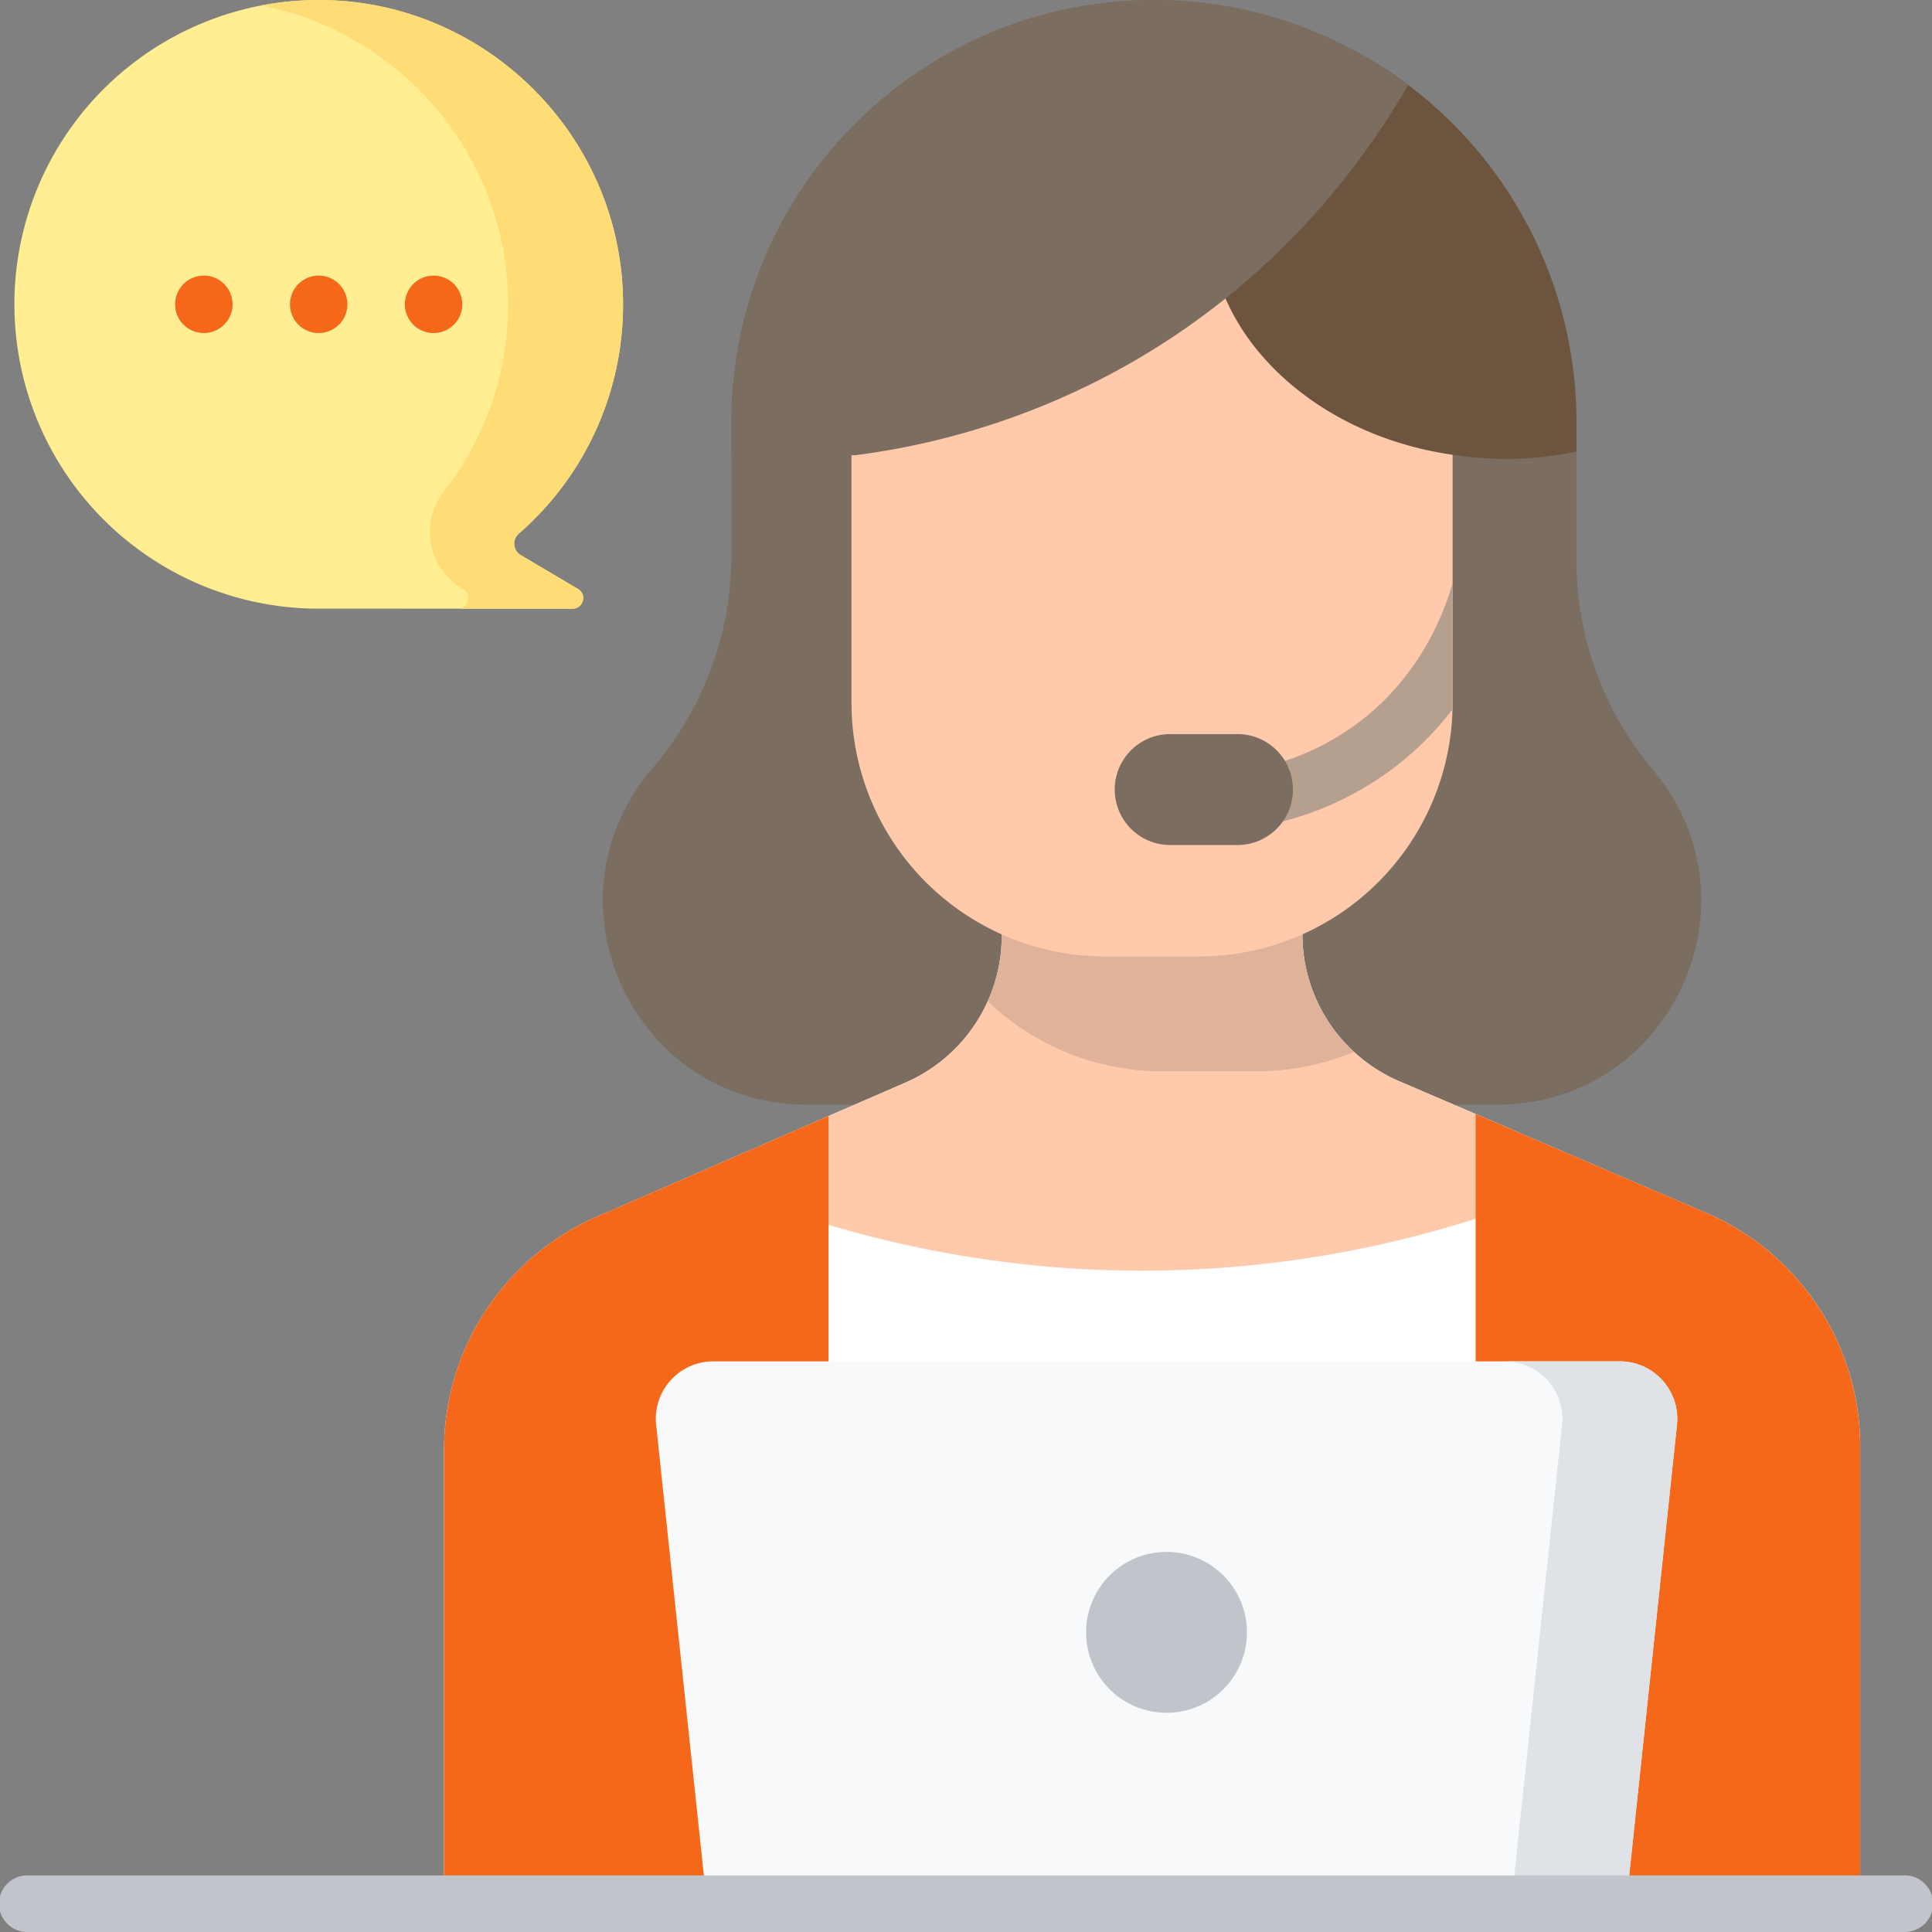 <svg width="52" height="52" fill="none" xmlns="http://www.w3.org/2000/svg"><rect width="100%" height="100%" fill="#808080" stroke="none"/><path d="M.387 8.191A8.191 8.191 0 018.699.001c4.435.064 8.042 3.701 8.07 8.138a8.171 8.171 0 01-2.807 6.226.356.356 0 00.052.574l1.543.913c.25.148.145.53-.145.53l-6.99-.001A8.191 8.191 0 01.388 8.19z" fill="#FFEE92"/><path d="M15.557 15.852l-1.543-.913a.355.355 0 01-.055-.572 8.172 8.172 0 002.81-6.308C16.698 3.705 13.174.13 8.821.004a8.255 8.255 0 00-1.8.144c3.762.721 6.63 4.037 6.655 7.99a8.155 8.155 0 01-1.722 5.078c-.658.846-.444 2.072.478 2.617l.032.02c.247.145.147.52-.136.529h3.083c.29 0 .395-.382.145-.53z" fill="#FFDD76"/><path d="M40.3 29.733H21.716c-4.642 0-7.181-5.409-4.217-8.98l.165-.199a8.765 8.765 0 002.02-5.598v-3.584C19.685 5.092 24.777 0 31.058 0c6.28 0 11.372 5.092 11.372 11.372v3.705a8.77 8.77 0 002.06 5.646c3.002 3.564.469 9.01-4.19 9.01z" fill="#7C6D61"/><path d="M50.067 38.942v12.285H11.95V39.035a6.86 6.86 0 014.197-6.323l6.154-2.675 2.072-.9a4.306 4.306 0 002.589-3.95v-.795h8.093v.755a4.306 4.306 0 002.61 3.957l8.323 3.568a6.858 6.858 0 014.08 6.27z" fill="#fff"/><path d="M22.3 32.966a29.499 29.499 0 0017.417-.163l1.003-2.39-3.056-1.31a4.306 4.306 0 01-2.61-3.957v-.754h-8.093v.796a4.306 4.306 0 01-2.588 3.948l-2.475 1.076.402 2.754z" fill="#FFCAAC"/><path d="M45.987 32.671l-6.27-2.687v21.243h10.35V38.942a6.86 6.86 0 00-4.08-6.27zM22.3 30.037v21.19H11.95V39.035a6.86 6.86 0 014.197-6.323l6.154-2.675z" fill="#F56819"/><path opacity=".15" d="M33.813 28.835c.932 0 1.819-.187 2.628-.524a4.305 4.305 0 01-1.386-3.164v-.754H26.96v.794c0 .62-.133 1.217-.377 1.76a6.805 6.805 0 004.71 1.888h2.52z" fill="#2A2C33"/><path d="M39.097 12.217v6.696a6.83 6.83 0 01-6.83 6.83h-2.519a6.83 6.83 0 01-6.83-6.83v-6.696a4.443 4.443 0 014.444-4.443h7.292a4.443 4.443 0 014.443 4.443z" fill="#FFCAAC"/><path d="M39.097 15.7l-.01.029c-.247.852-.894 2.463-2.46 3.67a6.879 6.879 0 01-2.472 1.208.773.773 0 00.392 1.495 8.423 8.423 0 003.024-1.478 8.28 8.28 0 001.522-1.531c.001-.06.004-.12.004-.18v-3.212z" fill="#B59F8E"/><path d="M33.307 22.744h-1.811a1.493 1.493 0 010-2.986h1.811a1.493 1.493 0 110 2.986z" fill="#7C6D61"/><path d="M32.622 6.002c.173-2.188 2.268-3.64 4.272-4.391a11.366 11.366 0 015.536 9.761v.782a9.203 9.203 0 01-3.233.1c-4.14-.552-6.785-3.61-6.575-6.252z" fill="#6D543F"/><path d="M31.058 0c2.568 0 4.937.852 6.841 2.288-.95 1.652-3.13 4.92-7.22 7.338a20.126 20.126 0 01-7.66 2.627h-3.333v-.88C19.686 5.091 24.777 0 31.058 0z" fill="#7C6D61"/><path d="M43.77 51.227H19.024L17.66 38.35a1.546 1.546 0 011.537-1.709h24.401c.918 0 1.634.796 1.538 1.71L43.77 51.226z" fill="#F8F9FB"/><path d="M43.598 36.642h-3.092c.918 0 1.634.796 1.537 1.71l-1.365 12.875h3.092l1.365-12.876a1.546 1.546 0 00-1.537-1.709z" fill="#DFE2E6"/><path d="M51.238 52H.762a.762.762 0 110-1.523h50.476a.762.762 0 110 1.523zm-19.841-5.9a2.165 2.165 0 100-4.33 2.165 2.165 0 000 4.33z" fill="#C1C5CB"/><path d="M5.486 8.964a.773.773 0 100-1.546.773.773 0 000 1.546zm3.092 0a.773.773 0 100-1.546.773.773 0 000 1.546zm3.092 0a.773.773 0 100-1.546.773.773 0 000 1.546z" fill="#F56819"/></svg>